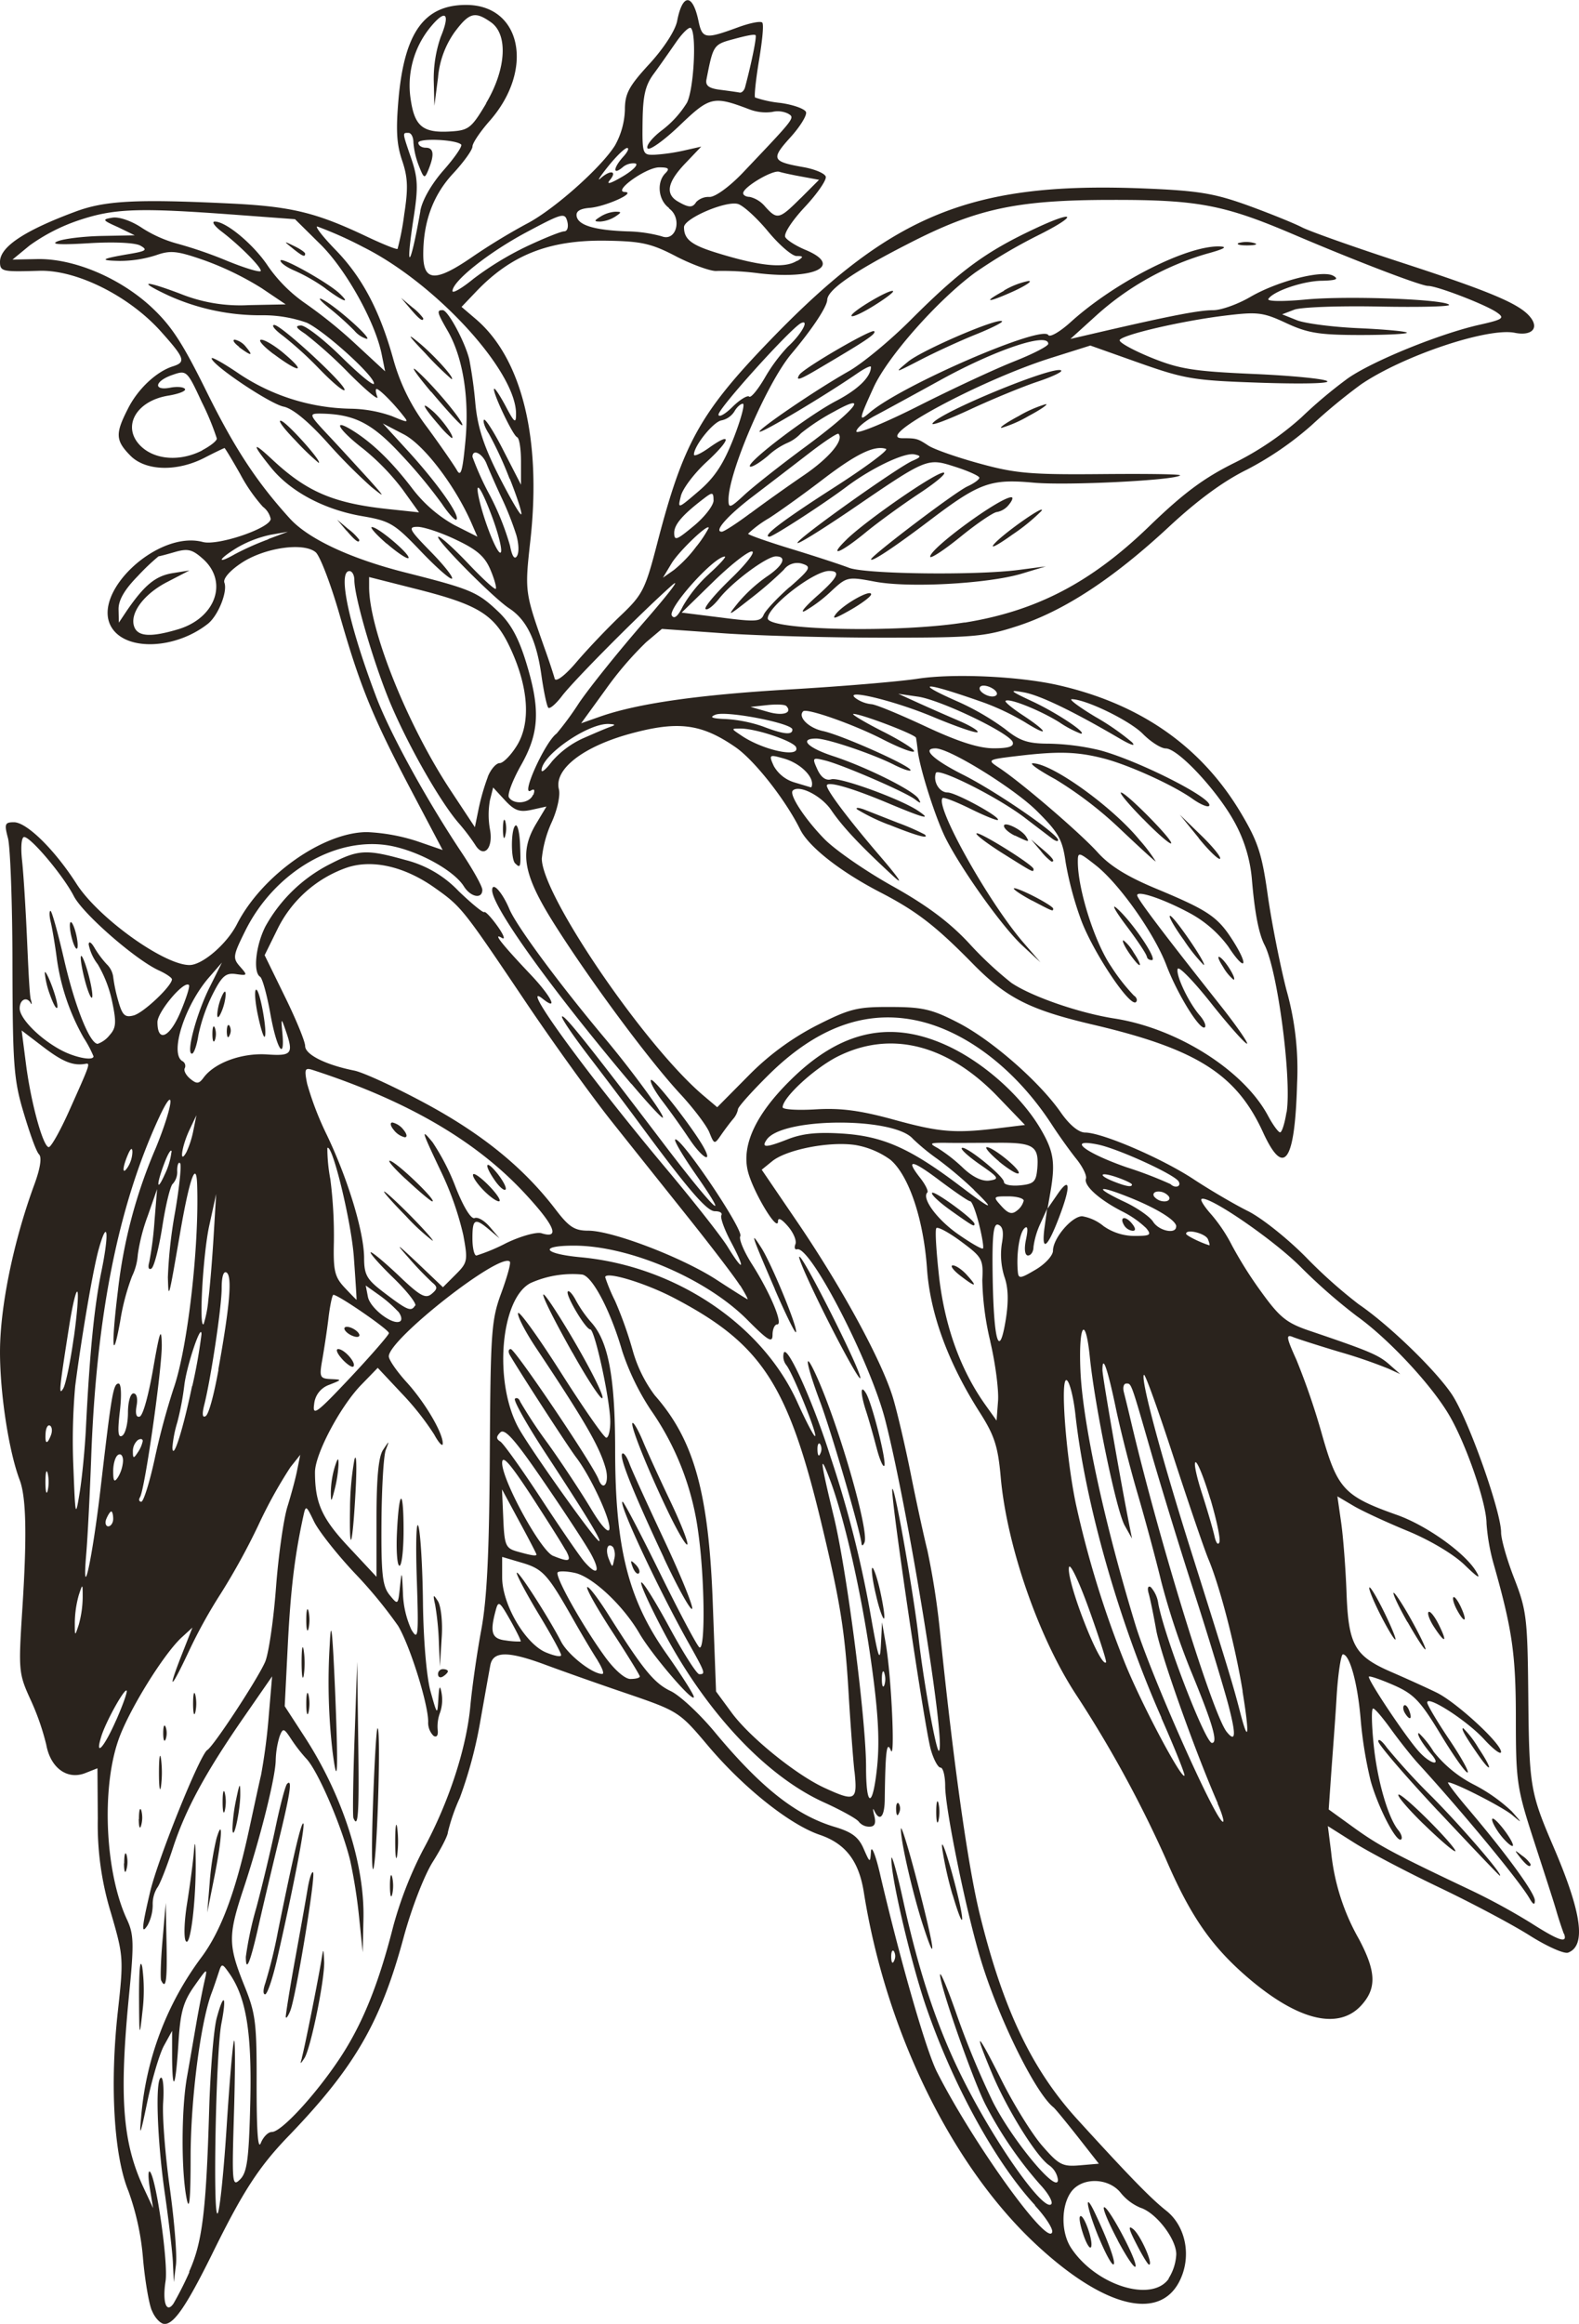 <svg xmlns="http://www.w3.org/2000/svg" viewBox="0 0 320.83 471.98"><defs><style>.cls-1{fill:#2a231d;}</style></defs><title>chilli_2</title><g id="Layer_2" data-name="Layer 2"><g id="Layer_1-2" data-name="Layer 1"><path class="cls-1" d="M30.83,469.23c-.61-1.51-1.42-6.35-1.79-10.75A52.87,52.87,0,0,0,26.09,445c-2.94-7.14-3.8-21.55-2.15-36.43,1.19-10.79,1.15-11.3-1.38-20a61.06,61.06,0,0,1-2.69-19.19l-.07-10.24-2.54,1c-3.63,1.38-7-1.08-7.86-5.79a50.44,50.44,0,0,0-3.2-9.16c-2.4-5.26-2.46-5.88-1.69-18,1-15.25.82-23.09-.51-26.6-2.2-5.8-4-17.48-4-26,0-9.17,2.73-22.48,7-34.07,1.18-3.22,1.53-5.47.93-6.07S6,230,4.78,225.92c-2-6.66-2.2-9.8-2.25-29.94,0-12.37-.44-24-.91-25.75C.84,167.32,1,167,2.84,167c2.6,0,8.28,5.59,12.71,12.51S33.32,196,38.5,196c2.62,0,7.58-4.26,9.64-8.29C53.22,177.76,65.7,169,74.6,169a38.39,38.39,0,0,1,10.12,1.84l5.22,1.8-6.37-12.08C75.7,145.63,73.14,139.36,69,124.86c-1.8-6.26-4-12-4.87-12.71-2.49-2.06-10.39-.91-15.06,2.18-2.35,1.55-3.78,3.19-3.48,4,.7,1.82-1.27,6.72-3.36,8.37-6.5,5.11-16.33,5.58-19.44.91-4.63-6.93,9.14-20,18.42-17.53,3.05.82,13.76-2.82,13.79-4.7a4.2,4.2,0,0,0-1.59-2.46,33.62,33.62,0,0,1-4.6-6.63C47.15,93.36,45.72,91,45.62,91s-2,.9-4.12,2c-5.59,2.85-11.93,2.66-15-.45S23.41,88.06,26,83c2-4,5.78-7.53,9.11-8.59,2.75-.87,2.46-1.65-2.63-7.32C26,60,15.49,54.78,8,55s-8,.18-8-1.83C0,50.15,4.92,46.85,15.28,43c6-2.25,12.29-2.59,31.28-1.68,12.58.6,17.58,1.8,27.92,6.71,3.29,1.56,6.13,2.7,6.3,2.52a53.23,53.23,0,0,0,1.35-7c.83-5.31.74-7.52-.42-10.94S80.43,26.33,81,19.8C82.24,6.51,86.26,1,94.71,1c11.22,0,13.92,13.11,4.83,23.5C97.61,26.68,96,29.05,96,29.75s-1.8,3.2-4,5.56c-4,4.33-6,9.73-6,16.37,0,5.51,2.43,5.66,9.79.62a127.52,127.52,0,0,1,11.09-6.78c5.47-2.77,15.27-11.46,18.09-16a15.91,15.91,0,0,0,2-7.18c0-3.32.77-4.78,5-9.38,2.94-3.21,5.25-6.79,5.62-8.71,1.08-5.61,3.15-5.63,4.33,0,.77,3.65,1.34,3.75,7.95,1.33,2.41-.89,4.63-1.35,5-1s0,3.77-.65,7.69-1,7.3-.8,7.53a23.06,23.06,0,0,0,5.19,1.11c2.62.37,4.94,1.21,5.16,1.86s-1.23,3-3.21,5.17c-3.94,4.36-3.71,4.88,2.64,6,2.3.4,4.36,1.26,4.58,1.92s-1.69,3.44-4.26,6.19-4.36,5.46-3.95,6.13,2.23,1.79,4.09,2.57c7.67,3.2,2,6.07-9.37,4.77a56.49,56.49,0,0,0-8.63-.49c-1,.15-4.63-1.12-8-2.81C132.31,49.4,130.37,49,123,48.88c-11.49-.15-19.22,2.92-26.36,10.45l-2.86,3,3,2.56c9.27,8,13.25,24.22,11,44.74-1.17,10.52-1.16,10.57,2.8,21.83,1,2.75,1.92,5.62,2.12,6.37s2-.47,4.55-3.5c2.3-2.68,6.32-6.9,8.93-9.37,4.39-4.18,4.93-5.25,7.33-14.5,5.31-20.52,8.76-26.69,23.34-41.74,24.53-25.32,40.8-31.86,75.69-30.44,11,.45,14.22,1,21,3.44,4.4,1.6,9.35,3.6,11,4.45s10.81,4.09,20.36,7.2c17.94,5.85,23.86,8.35,26,11,1.9,2.3.32,3.92-3.14,3.22-5.52-1.1-22.74,4.69-31.26,10.51a114.55,114.55,0,0,0-10,8.26,65.45,65.45,0,0,1-13.1,9c-4.78,2.34-10.07,6.21-16,11.74-11.26,10.44-21.12,16.9-30.52,20-6.8,2.22-8.93,2.41-27.37,2.41-11,0-25.63-.4-32.51-.89l-12.51-.89-3.2,2.7a69.32,69.32,0,0,0-8.21,9.58l-5,6.89,3.83-1.35c7.59-2.67,20-4.45,38.62-5.53,10.45-.61,22.15-1.59,26-2.18,7.26-1.1,20.57-.49,28.5,1.32q25.08,5.72,37.13,26c3.44,5.78,4.26,8.3,5.42,16.6.76,5.39,2.47,14.07,3.8,19.29a59.09,59.09,0,0,1,2.17,19c-.44,16.13-2.69,19.24-7,9.75C251.14,218.1,243,213,222,208.09c-12.77-3-17.5-5.38-24.39-12.41-7.52-7.66-11.41-10.66-18.85-14.5-8-4.15-14.41-9.16-16.17-12.7-3-6.07-9.31-14.07-13.14-16.72-6.9-4.77-11.63-5.39-21.29-2.77s-15.62,7.24-14.6,11.31c.32,1.25-.33,4.2-1.47,6.71a23.44,23.44,0,0,0-2,7.35c-.06,7.34,21,38.2,32.91,48.21l2.73,2.31,6.34-6.4a54,54,0,0,1,13.83-10.2c6.76-3.42,8.24-3.8,15.08-3.76,6.53,0,8.45.48,13.75,3.22,6.84,3.53,16.5,12,20.8,18.19,1.76,2.53,3.61,4.06,4.92,4.09,3.53,0,15.78,5.32,22.13,9.52,3.3,2.17,8.24,5.07,11,6.44s8.07,5.6,11.81,9.4a100.48,100.48,0,0,0,10.65,9.5c6.1,4.15,15.53,13.25,18.91,18.25S305,307,305,311.24c0,1.38,1.2,5.59,2.68,9.37,2.48,6.38,2.69,8.06,2.84,23.37.18,18.9.36,20,5.17,31.21,5.72,13.34,6.63,20,2.92,21.39-.79.3-4.31-1.27-7.82-3.49s-11.76-6.6-18.34-9.74-14.36-7.23-17.3-9.09l-5.35-3.38.67,5.3a44.72,44.72,0,0,0,5.67,17.69c3.5,6.61,3.6,10,.41,13.47-4.83,5.2-13.43,2.85-24-6.55-6.81-6.08-10.9-12.15-15.7-23.31a239.51,239.51,0,0,0-18.17-33.24C211,332.55,204.56,313.92,203.33,300c-.55-6.21-1.27-8.43-4.17-13-6.47-10.11-10.16-20.12-10.8-29.26-.7-10.13-3.69-19-7.44-22.19a17,17,0,0,0-7.15-3c-5.25-.78-13.93.91-16.87,3.29l-2.13,1.73,7.45,10.94c9,13.27,17,28,19.24,35.45.89,3,2.52,10,3.61,15.46s2.61,12.45,3.37,15.5A155.44,155.44,0,0,1,191,331.48c2.75,26.79,5.7,47.75,8.12,57.5,4.73,19.16,10.56,31.37,19.83,41.52,10.43,11.44,14.86,16,18,18.48,4.12,3.25,5.24,9.63,2.57,14.59-4.26,7.9-15.57,4.85-29.16-7.87-17.05-15.95-30.37-43.21-34.83-71.3-1-6.42-3.71-9.95-8.95-11.74-6.13-2.08-15.54-9.59-22.74-18.12-5.8-6.88-6-7-16.6-10.63-5.91-2-13.32-4.64-16.47-5.81-7.59-2.81-10.61-2.78-11.15.13-.23,1.24-1.17,6.5-2.09,11.69a88.46,88.46,0,0,1-4.1,15.22,38.62,38.62,0,0,0-2.43,7c0,.66-1.38,3.34-3.06,6s-4.28,9.25-5.93,15.35c-4.64,17.18-9.89,26.27-23.1,40.05C52.63,440,49.38,445,43,458c-5.1,10.29-7.63,14-9.56,14-.8,0-2-1.24-2.58-2.75Zm7.58-7.81c2.68-5.88,3.48-12.28,4.08-32.69.24-8.12.93-16.6,1.54-18.85,1.44-5.36,2.07-4.62.95,1.12s-1.78,40.38-.73,38.5c.43-.77,1.24-8.74,1.81-17.71S47.3,415,47.55,414.48s.25,5.95,0,14.43c-.45,14.59-.38,15.34,1.24,13.72,1.42-1.42,1.78-4.11,2.06-15.5.35-14.24-.8-21.4-4.25-26.33-1.46-2.08-1.55-2.09-2.15-.24-.35,1.06-1,3.05-1.53,4.42-2.22,6.15-4.17,21.44-4.19,33,0,8.88-.26,11.34-.82,8.5-1.1-5.59-1.07-18,.06-24.5.53-3,1.39-8,1.91-11s1.27-6.85,1.65-8.5c.67-2.93.63-2.91-2.06.91-2.24,3.19-2.83,5.28-3.21,11.5-.55,9-1.23,10.62-1.29,3l0-5.42-1.65,3c-.91,1.65-2.44,6.83-3.41,11.5-1.38,6.67-1.65,7.32-1.23,3a62.67,62.67,0,0,1,12.29-32.5c3.92-5.29,6.88-13.19,9.56-25.5.9-4.12,2-9.3,2.52-11.5a119.13,119.13,0,0,0,1.56-12l.68-8-5.54,8c-8,11.53-12.06,19-14.66,27-1.26,3.85-2.68,7.43-3.16,7.95a6.38,6.38,0,0,0-.9,3.5A8.92,8.92,0,0,1,30,391c-1.33,2.06-1.22.56.5-6.75,1.59-6.74,10.12-27.89,11.62-28.82,1.31-.81,10.22-14.38,11.75-17.9.71-1.64,1.7-8.38,2.2-15s1.55-14,2.33-16.52,1.7-5.89,2-7.54l.61-3L59,298a95.11,95.11,0,0,0-6.53,11.82,136.41,136.41,0,0,1-7.6,13.82,102.46,102.46,0,0,0-6.47,11.68c-3.81,8.12-4.47,8.36-1.37.5l2.07-5.26L37,332.48c-3.71,3.35-11,15.13-13,21.09-3.43,10-2.59,26.91,1.81,36.31,1.39,3,1.44,4.88.39,15.5-2,20.53-1.31,29.81,3,39l1.91,4.1-.66-4c-.36-2.2-.37-3.74,0-3.42,1.27,1.17,3.76,18.55,3.19,22.23-.67,4.31.17,6.68,1.62,4.55a69.37,69.37,0,0,0,3.24-6.42Zm-3.28-1.94c-.11-2.2-.85-8.5-1.64-14-1.56-10.75-2-23.5-.74-23.5.41,0,.59,2.29.4,5.08s.41,10.56,1.34,17.25S36,458.06,35.75,460l-.43,3.5-.19-4Zm-6.88-54c0-5.52.22-7.84.65-6a35,35,0,0,1,.05,9C28.34,414.08,28.29,413.88,28.25,405.48Zm4.5-3.25c-.2-.41-.08-4.12.28-8.25l.65-7.5.16,8.25c.15,7.59-.13,9.47-1.09,7.5Zm5-8c-.43-.67-.32-4,.24-7.5s1.18-8.09,1.37-10.29c.25-2.93.36-2.53.4,1.5.09,8.12-1.09,17.7-2,16.29Zm4.85-11.8a57,57,0,0,1,1.38-9c1.4-4.71,1.12.08-.47,8l-1.4,7Zm-17.37-4c0-1.65.19-2.44.47-1.77a5.7,5.7,0,0,1,0,3C25.44,380.69,25.21,380.13,25.19,378.48Zm22-7a34.4,34.4,0,0,1,.76-6c.7-3.36.83-3.52.83-1,0,3.51-1.5,10.08-1.59,7Zm-19-2c0-1.65.19-2.44.47-1.77a5.7,5.7,0,0,1,0,3C28.44,371.69,28.21,371.13,28.19,369.48Zm17-3.5c0-1.92.21-2.71.46-1.75a8.26,8.26,0,0,1,0,3.5C45.44,368.7,45.23,367.91,45.23,366ZM32.3,360c0-3,.19-4.26.42-2.75a22,22,0,0,1,0,5.5C32.49,364.25,32.3,363,32.3,360Zm.86-8c0-1.37.22-1.93.5-1.25a3.83,3.83,0,0,1,0,2.5C33.38,353.92,33.16,353.36,33.16,352Zm6.07-6c0-1.92.21-2.71.46-1.75a8.26,8.26,0,0,1,0,3.5C39.44,348.7,39.23,347.91,39.23,346ZM237.44,462.76a10.05,10.05,0,0,0,1.56-4.92c0-3.12-4.09-8.43-7.26-9.44a10.28,10.28,0,0,1-4-3c-2.5-3.18-8-3.26-10.16-.14-2,2.88-2,8.19.06,11.31,5,7.58,16.38,11.17,19.83,6.24ZM227.11,455c-1.82-3.41-3.08-6.42-2.81-6.68.66-.67,6.81,10.79,6.42,12-.17.51-1.79-1.87-3.61-5.28Zm-3.86-.58c-2.47-6-3.06-9.77-.79-5,2.78,5.87,4.43,10.5,3.74,10.49-.39,0-1.71-2.48-2.95-5.52Zm7.63,1.28c-1.56-3-1.73-3.87-.6-2.94,1.47,1.22,4.12,7.19,3.19,7.19-.24,0-1.4-1.91-2.59-4.25Zm-10.71-1.69c-.65-1.87-1-3.6-.7-3.87.66-.66,2.67,4.87,2.24,6.18-.2.59-.89-.45-1.54-2.31Zm-9.85-6.12c-8.15-8.77-17-25-22.44-41.17-3-9.07-6.91-25.79-6.76-29.27,0-1.1,1.12,2.72,2.38,8.5,3.26,14.88,7,26.09,12.25,36.49,6.5,12.95,16.28,26.79,17.84,25.24.42-.42-.59-2.22-2.26-4a80,80,0,0,1-11.11-16.27c-2.56-5-9.23-24.09-9.21-26.31,0-.91,1.57,2.85,3.48,8.35a173.25,173.25,0,0,0,7.24,17.42c4,7.89,13.16,18.89,13.23,15.88a4.28,4.28,0,0,0-1.82-3c-2.61-1.83-8.47-11.26-11.55-18.57-3.9-9.28-3.13-8.75,1.9,1.29,2.47,4.94,6.18,10.93,8.25,13.31,3.4,3.91,4.13,4.3,7.64,4l3.89-.33L219,434c-2.37-3-4.6-5.73-4.95-6-3.77-3-11.41-18.61-14.92-30.5-3-10.07-7.08-30.26-7.08-34.71,0-2.08-.43-3.79-.95-3.79s-1.43-1.69-2-3.75c-1.3-4.73-8.32-52.31-7.79-52.85s4.49,22.42,5.32,30.1c.92,8.48,3.64,23.61,4.16,23.09,1.45-1.46-6.25-48.89-10.9-67.09-3-11.8-15.24-35.52-17.93-34.77-.46.14-.62-.34-.34-1.05s-.42-2.36-1.54-3.64c-1.27-1.47-2-1.83-2-1,0,2.51-5.27-6.31-6.17-10.36-1.18-5.24,1.73-11.41,8.62-18.22C170.9,209.14,181.26,207,193,212.63c7.28,3.51,14.62,10.15,18.45,16.68,2.66,4.54,3,6.84,2,12.68l-.61,3.5,2.07-3c2.56-3.71,2.7-1.61.3,4.7s-3.62,7.22-3,2.3l.55-4-1.36,3a16.29,16.29,0,0,0-1.41,4.75c0,1-.53,1.75-1.12,1.75s-.84-1.17-.4-3.25.36-2.93-.34-2.25c-1,1-1.64,5.21-1.33,8.71.13,1.57.46,1.54,3.65-.35,1.92-1.13,3.5-2.86,3.5-3.83,0-2.51,3.81-7,5.94-7a9.22,9.22,0,0,1,4.33,2,11,11,0,0,0,6.26,2c3.26,0,3.55-.19,2.41-1.58a19.66,19.66,0,0,0-4.88-3.4c-4.69-2.41-7.84-5.25-7.36-6.65.21-.62-.67-2.42-1.94-4s-3.49-4.67-4.92-6.87c-7.46-11.53-18-19.51-28.32-21.41-10.13-1.88-19.81,1.82-29.27,11.17-3.44,3.4-6.25,6.55-6.25,7a4.25,4.25,0,0,1-1,2c-.56.66-1.66,2.11-2.42,3.21-1.37,2-1.41,1.95-2.4-.5-.55-1.38-3.29-5-6.09-8-6.43-7-18.27-23-25.5-34.46-6.29-10-7.07-14.54-3.51-20.38l2-3.34-3,.66c-2.46.54-3.47.18-5.43-1.93l-2.4-2.6-.65,2.58a16.67,16.67,0,0,0,0,5.91c.73,3.89-1.27,6-3,3.15a41.45,41.45,0,0,0-3.37-4.43c-3.65-4.22-9.84-15-13.59-23.68C76.22,135.66,72,121.4,72,117.8c0-1-.45-1.81-1-1.81-2.43,0-.13,10.84,5.42,25.5,2.81,7.42,10.12,20.75,17.26,31.49C96.06,176.54,98,180,98,180.73c0,1.94-2.38,1.49-3.76-.73-2-3.16-8.88-7-14.65-8.17-11.07-2.22-23.83,5.19-29.8,17.31-2.48,5-2.53,5.46-1,7.2s1.54,1.84-.83,1.5c-2.1-.3-2.86.37-4.78,4.15a34.51,34.51,0,0,0-2.87,8.25C40,212.3,39.4,214,39,214c-1.25,0,.91-8.11,3.6-13.5l2.49-5-2.61,3c-4.93,5.66-8.05,15.4-5.45,17a1.1,1.1,0,0,1,.52,1.44c-.28.45.21,1.42,1.09,2.15,1.34,1.11,1.78,1.07,2.74-.24,2.23-3,7.68-5,12.76-4.7,5.26.36,5.58-.08,3.8-5.16-.79-2.28-.85-2.22-.57.75.56,6-1.16,3.32-2.43-3.8-.69-3.87-1.63-7.27-2.09-7.56-1.47-.91-.89-6.36,1.09-10.24a31.09,31.09,0,0,1,13.3-12.74c5.6-2.87,7.26-2.94,15.16-.73A22.49,22.49,0,0,1,93.2,181c2.65,2.55,5,4.46,5.2,4.25s1.42,1.08,2.69,2.86,1.65,2.85.86,2.37c-1.92-1.16,0,1.26,5.8,7.39,4.21,4.43,5.83,7.63,2.54,5-5.16-4.13,8.93,15.23,25.2,34.63,5.53,6.6,11.1,13.68,12.37,15.75,3.23,5.26,3.68,4.67.71-.92-1.37-2.56-2.25-5-2-5.5s-.31-.83-1.32-.83c-1.69,0-5.62-4.62-16.28-19.12-1.93-2.61-6.14-8.19-9.35-12.38s-5.67-7.82-5.43-8.05c.45-.45,5.18,5.47,20.78,26,10.09,13.27,14,17,6.35,6-2.52-3.61-4.38-6.75-4.14-7,.93-.94,14,18.4,13.24,19.62-.34.54.73,3.11,2.38,5.7,3.72,5.86,6.38,12.22,5.12,12.22-.52,0-.95.95-.95,2.11,0,1.75-.88,1.22-5.14-3.06-8.29-8.34-24-15.05-35.2-15.05-7.23,0-6.28,1.65,1.36,2.36,19.16,1.78,36.86,13.61,44,29.4,1.81,4,3.44,7.11,3.63,6.92.46-.46-4.57-12.84-5.84-14.4a2.87,2.87,0,0,1-.53-2.5c.66-1.82,6,10,9.53,21.22a222.34,222.34,0,0,1,8.21,32.5c1.49,8.43,1.81,9.29,2,5.5l.23-4.5L180,334c1.14,6.74,1.9,23.81,1,21.5-.83-2.05-1.11.19-1.23,9.75,0,3.73-1,4.89-2.13,2.5-.31-.69-.32-.24,0,1,.39,1.58.11,2.25-1,2.25a2.72,2.72,0,0,1-2.14-1c-.35-.56-3.55-2.34-7.11-3.95-11.7-5.31-23.79-18.16-32.5-34.55-2.8-5.28-4.87-9.82-4.59-10.1s2.83,3.8,5.68,9.06,5.59,9.57,6.1,9.57c1.34,0,1.27-.21-2.35-6.66C133.64,322.48,125.48,305,126.51,305c.25,0,3.67,6.53,7.6,14.52s7.53,14.76,8,15.06c1.22.75,1.09-13.88-.22-23.24a56.22,56.22,0,0,0-9.71-25.05,50.68,50.68,0,0,1-5.75-11.87c-2.38-8.26-6.14-15.39-8.22-15.57a20.82,20.82,0,0,0-10.41,1.74c-6.09,3.15-7.53,20-2.5,29.32C107.61,294.15,121,313,121.74,313c.57,0-2.69-5.34-10.93-17.91-3.75-5.73-6.53-10.68-6.18-11s.84-.06,1.07.6a94.26,94.26,0,0,0,5.63,8.5c2.86,4,6.77,9.93,8.69,13.14,2.1,3.52,3.61,5.2,3.8,4.25.36-1.75-3.77-10.67-6.75-14.58-1.63-2.14-11.26-17-13.46-20.75-.4-.69-.32-1.25.17-1.25.88,0,16.68,23.43,17.84,26.46,1,2.67,2.27.63,1.41-2.34-1.26-4.41-4.24-9.55-14.2-24.5-2.15-3.24-3.75-6.36-3.56-6.93s4.12,4.88,8.73,12.13S122.74,292,123.19,292s.81-1.45.81-3.23c0-4.28-3.14-18.77-4.07-18.77s-5.15-7.11-4.55-7.71c.25-.26,1,.59,1.66,1.87a25.34,25.34,0,0,0,3.07,4.39c3.5,3.86,4.87,11.11,4.88,25.95,0,19.88,2.65,30.34,10.41,41.36,3.08,4.37,5.59,8.32,5.58,8.79,0,1.4-8.48-8.47-11.07-12.92-3.29-5.66-9.5-11.48-13.09-12.27-1.63-.36-3.21-.41-3.5-.12-.67.67,4.84,10.55,9.43,16.91,2,2.82,4.2,4.75,5.33,4.75s1.92-.23,1.92-.51-2.52-4.37-5.59-9.08-5.37-8.79-5.1-9.06,2.22,2.28,4.34,5.65c7,11.08,9.22,13.84,12.63,15.46,1.85.88,5.92,4.66,9,8.39,9.44,11.34,16.57,16.93,24.51,19.25,3.27,1,4.65,2,5.67,4.33,1.31,3,1.35,3,1.51.57.1-1.38,1,.87,1.93,5,4.14,17.64,9.28,35.48,11.48,39.82,7.34,14.48,22.61,35.7,23.41,32.51.17-.7-1.4-3.12-3.5-5.38ZM187.63,391.3C185.55,385,183,374,183.05,371.48c0-1.1,1.54,3.85,3.39,11,3.45,13.3,4,17.42,1.19,8.82Zm5.91-6.47a73.59,73.59,0,0,1-2.09-9.35c-.27-2.2.61,0,2,5,2.66,9.65,2.76,13.24.12,4.38ZM190.23,368c0-1.92.21-2.71.46-1.75a8.26,8.26,0,0,1,0,3.5C190.44,370.7,190.23,369.91,190.23,368Zm-8.15-.41c-.05-1.06.19-1.65.52-1.31a2,2,0,0,1,.08,1.91c-.32.8-.55.56-.6-.6ZM178,324c-.68-2.8-1-5.3-.78-5.55s1,1.88,1.62,4.71,1,5.33.79,5.55-1-1.9-1.63-4.71Zm-43.1-7.59c-6.32-13.48-9.13-20.51-8.47-21.17.28-.28.94.6,1.45,2s3.73,8.43,7.14,15.7,5.93,13.49,5.6,13.82-2.91-4.31-5.72-10.31Zm-6.34,1.89c-.54-1.43-.43-1.54.56-.56.69.68,1,1.48.69,1.79s-.87-.25-1.25-1.23Zm7.09-11.46c-4.28-8.93-7.81-17.84-7.09-17.84.3,0,1.24,1.69,2.09,3.75s3.34,7.51,5.53,12.1,3.74,8.56,3.47,8.84-2.07-2.81-4-6.85Zm39.4,6.66c-.3-2.77-6.18-22.86-8.45-28.89-3-8-3.36-11.13-.49-4.67,4.51,10.18,10.48,31,9.55,33.31-.28.69-.55.8-.61.25Zm3-19.64c-.62-2.4-1.55-5.66-2.07-7.25-1.18-3.6-1.19-5.61,0-3.61,1.27,2.17,4.26,14.14,3.68,14.72-.27.27-1-1.47-1.6-3.86ZM116.3,274.71c-5.9-10.47-7.94-15.47-3.56-8.73,4.92,7.59,10.48,18,9.59,18-.45,0-3.17-4.17-6-9.25Zm51.91-6.51c-3.46-6.86-6.07-12.68-5.81-12.95.61-.61,12.81,23.66,12.4,24.66-.17.41-3.13-4.86-6.59-11.71Zm-10.77-6.38c-4.8-11.11-5.15-12.18-2.72-8.34,2.15,3.4,7.55,16.56,7,17.1-.2.19-2.13-3.75-4.3-8.76Zm71-12.9c-1.08-1.74.15-2.11,1.52-.46.79.95.86,1.52.2,1.52a2.34,2.34,0,0,1-1.72-1.06ZM140,231.23c-1.36-2.06-3.77-5.45-5.37-7.54s-2.66-4.05-2.36-4.35c.52-.52,8.78,10.07,10.81,13.87,1.77,3.31-.61,1.78-3.08-2Zm-11.74-11.1C112,200.88,100,184.16,100,180.8c0-1.86,2.06.4,3.5,3.84S113.67,199.89,123,211c5.58,6.65,12.38,16,11.64,16-.3,0-3.15-3.09-6.33-6.86ZM43.16,210c0-1.37.22-1.93.5-1.25a3.83,3.83,0,0,1,0,2.5C43.38,211.92,43.16,211.36,43.16,210Zm2.92-.41c0-1.06.19-1.65.52-1.31a2,2,0,0,1,.08,1.91c-.32.8-.55.56-.6-.6ZM52.36,206c-.56-2.74-.69-5-.3-5,.76,0,2.35,8.93,1.71,9.57-.21.21-.85-1.85-1.41-4.59Zm-8.22,0a11.12,11.12,0,0,1,.86-3.5c.54-1.26.86-1.44.86-.5a11.05,11.05,0,0,1-.86,3.5C44.46,206.75,44.14,206.93,44.14,206Zm60.52-30.66c-.91-.92-.84-7.11.09-7.68.42-.26.83,1.51.92,3.94.18,4.57.11,4.85-1,3.74Zm-2.47-6.84c0-1.65.19-2.44.46-1.76a5.69,5.69,0,0,1,0,3C102.44,170.69,102.21,170.13,102.19,168.48ZM55.26,433c1.89,0,8.75-7.42,13.66-14.77,4.73-7.09,8-15.23,11-27.07a78.72,78.72,0,0,1,6-15.38c5.19-9.48,8.85-20.6,9.65-29.3.35-3.84,1.35-10.8,2.22-15.47,1.16-6.23,1.62-15.72,1.73-35.5.15-25.05.31-27.43,2.34-32.92,1.19-3.25,2-6.12,1.72-6.36C101.61,254.26,79,272,79,275.47c0,.71,1.59,3,3.53,5.16,3.76,4.09,7.5,10.42,7.43,12.57,0,.71-.81-.13-1.75-1.87A55.7,55.7,0,0,0,81.62,283l-4.87-5.19-3.36,3.46C69.15,285.63,64,295.33,64,299c0,6.29,1.41,9.41,6.9,15.25l5.6,6V308.32c0-8.15.41-12.46,1.32-13.83,1.33-2,1.33-2,.56,0-.43,1.1-.82,7.69-.87,14.65-.07,10.58.2,13,1.64,14.79,1.71,2.1,1.73,2.09,2.12-1.66.35-3.38.41-3.25.6,1.22a19.33,19.33,0,0,0,1.72,7.5c1.4,2.3,1.49,1.46,1.09-10.5-.24-7.15-.08-11.88.34-10.5s.84,8.35.92,15.5c.09,7.56.73,15.09,1.53,18,1.37,4.91,1.4,4.93,1.6,1.5.15-2.57.32-2.88.64-1.18a7.94,7.94,0,0,1-.29,4,8,8,0,0,0-.49,3.53c.14,1.12-.2,1.6-.85,1.2A3.75,3.75,0,0,1,87,349.67c0-3.64-3.73-15.51-6.12-19.47a92.33,92.33,0,0,0-8.82-10.71c-3.62-3.85-7.33-8.56-8.25-10.46-1.63-3.37-1.68-3.4-2.2-1-1.75,8.06-2.56,14.86-3.13,26l-.63,12.5,4.09,6.3c7.65,11.81,12.15,25.71,11.91,36.84l-.15,6.86-.72-7A107.23,107.23,0,0,0,71.18,378c-1.66-6.93-6.63-18.49-9-20.88a32.13,32.13,0,0,1-3-3.88c-1.5-2.29-1.68-2.34-2.36-.61a18.06,18.06,0,0,0-.8,4.94c-.09,3.62-3.2,16-6.63,26.3-3.07,9.26-3,11.25.17,19.2,2.4,5.9,2.62,7.59,2.58,20.44,0,9.19.26,13.22.85,11.75.49-1.24,1.49-2.25,2.22-2.25Zm6.06-15.05c.49-1.62,3.28-15.55,4-19.95.39-2.39.41-2.37.54.3.18,3.54-2.72,17.72-4,19.7-.86,1.31-.92,1.31-.51-.05Zm-3.26-8.35c0-.5.81-5.68,1.87-11.5s2.22-12.33,2.57-14.45.84-3.63,1.11-3.37c.59.59-3.47,25.23-4.63,28.12-.47,1.16-.88,1.7-.92,1.2Zm-4.1-7a99.51,99.51,0,0,0,2.5-10.25c3.1-15.32,4.77-22.45,5.18-22s-2.15,13.62-5.32,27.45c-.91,4-2,7.25-2.46,7.25s-.4-1.09.1-2.41Zm-4-5.24a70.55,70.55,0,0,1,2.13-9.92c1.17-4.36,2.92-11.67,3.88-16.23s2-8.57,2.37-8.92c1.12-1.12.63,2.06-2,12.72-1.39,5.77-3.21,13.41-4,17-1.58,6.84-2.39,8.66-2.39,5.39ZM79.23,383c0-1.92.21-2.71.46-1.75a8.26,8.26,0,0,1,0,3.5C79.44,385.7,79.23,384.91,79.23,383Zm-3.48-15.5c.29-8.8.71-16.2.94-16.46.7-.8.09,23.22-.71,28C75.57,381.46,75.46,376.28,75.75,367.48ZM80.3,374c0-3,.19-4.26.41-2.75a22,22,0,0,1,0,5.5C80.49,378.25,80.3,377,80.3,374Zm-8.49-4.75c-.17-.41-.07-7.72.23-16.25l.54-15.5.21,16.25C73,368.36,72.77,371.58,71.81,369.23Zm-4.23-13.4A122.9,122.9,0,0,1,67,334c.26-5.5.54-3.1,1.07,9C68.76,359.67,68.61,363.75,67.58,355.83ZM62.23,346c0-1.93.21-2.72.46-1.75a8.26,8.26,0,0,1,0,3.5C62.44,348.7,62.23,347.91,62.23,346Zm-.95-8.5c0-2.75.21-3.76.44-2.24a17.74,17.74,0,0,1,0,5C61.47,341.48,61.28,340.24,61.28,337.49ZM89,340A1,1,0,0,1,90,339c.55,0,1,.19,1,.44s-.45.72-1,1.06S89,340.63,89,340Zm.17-6.55a57,57,0,0,0-.75-7.5c-.48-2.14-.4-2.25.56-.75.62,1,1,4.31.76,7.5l-.36,5.75-.21-5ZM62.23,329c0-1.93.21-2.72.46-1.75a8.26,8.26,0,0,1,0,3.5C62.44,331.7,62.23,330.91,62.23,329Zm18.42-17.65c.42-9,1.35-9.39,1.35-.52,0,3.94-.37,7.17-.83,7.17s-.69-3-.52-6.65Zm-9.53-4.94a58.71,58.71,0,0,1,.88-9.91c.42-1.65.53,1.27.24,6.5-.61,11.21-1.29,13.26-1.12,3.41ZM67.22,303a19.21,19.21,0,0,1,.78-5c.63-2,.8-2.07.78-.5a26.49,26.49,0,0,1-.78,5C67.31,305.18,67.23,305.23,67.22,303Zm114.39,93.27c-.33-.34-.57.25-.53,1.31s.29,1.4.61.6a2,2,0,0,0-.08-1.91Zm136.14-3.52c-.26-.69-1-2.83-1.55-4.75s-2.69-8.45-4.65-14.5C308.2,363.14,308,361.69,308,349c0-13-.74-18-4.41-31a41.34,41.34,0,0,1-1.55-8.58c0-4.11-4.14-16.14-7.59-22-3.61-6.17-12.31-15.49-18.75-20.1a113.07,113.07,0,0,1-11.42-10c-5.61-5.64-19.09-14.84-20.17-13.77-.23.23.69,1.65,2.05,3.16a32,32,0,0,1,4.16,6.24,82.82,82.82,0,0,0,6,9.5c3.71,5.13,5.12,6.26,9.76,7.83,12.07,4.09,14,4.9,16.16,6.8l2.27,2L282.16,278a101.38,101.38,0,0,0-10-3.43c-4.21-1.26-8.44-2.62-9.4-3-1.52-.64-1.43,0,.66,4.62a143.53,143.53,0,0,1,5.21,15.23c3.14,11,4.47,12.46,15.23,16.27,5.91,2.09,13.66,7.59,16,11.36,1.13,1.81.5,1.47-2.27-1.21-2.24-2.17-7-5-11.46-6.85-4.19-1.72-9.14-4-11-5.08l-3.39-2,.76,5.3c.42,2.91.91,9.28,1.09,14.14.39,10.84,1.61,13,9.26,16.3,3.11,1.35,7.23,3.22,9.14,4.16,4,2,13,10.26,13,12,0,.66-1.55-.5-3.44-2.56-3.48-3.8-11.56-9-11.56-7.47,0,.46,2,3.85,4.48,7.53s4.14,6.69,3.7,6.69-2.91-3.53-5.51-7.83c-4.06-6.72-5.41-8.12-9.45-9.9-2.6-1.14-4.87-1.92-5.06-1.75-.43.41,7.46,12.24,10.16,15.23,2.37,2.62,4.72,3.09,2.49.5-1.83-2.13-3.08-4.25-2.5-4.25a18.89,18.89,0,0,1,3,3.78,24.85,24.85,0,0,0,8.1,6.64,33.7,33.7,0,0,1,7.77,5.47c2.21,2.51,2.21,2.53.07.73-2-1.65-11.7-6.62-13-6.62-.27,0,1.46,2.3,3.85,5.12,8,9.41,13.77,17.36,13.77,18.87,0,1-.34.89-1.13-.5-2-3.44-13.32-17.19-22.66-27.41-1.29-1.42-3.73-4.5-5.42-6.84S279.38,347,279,347s-.3,3.27.1,7.25c.72,7.28,2.92,14.9,5,17.44.62.75.89,1.6.61,1.88-.88.88-4.64-6.31-6.2-11.83A82.89,82.89,0,0,1,276.45,349c-.62-7.22-2.22-13-3.6-13-.37,0-1,3.94-1.28,8.75s-.84,11.9-1.11,15.75l-.49,7,5.26,3.8c5,3.59,8.1,5.25,23.77,12.67a131.46,131.46,0,0,1,12,6.55c5.78,3.69,7.55,4.27,6.79,2.23Zm-25.5-24.88c-6.74-7.2-12.23-13.6-12.21-14.23s.82,0,1.75,1.31a131.64,131.64,0,0,0,9.18,10c6.22,6.28,14.67,16.11,13.77,16-.13,0-5.75-5.91-12.49-13.1Zm16.62,9.38c-1.24-1.59-1.21-1.63.38-.38a6.23,6.23,0,0,1,1.75,1.75c0,.82-.82.29-2.13-1.37Zm-19.59-6.75c-3.09-3-5.41-5.71-5.14-6s3.13,2.21,6.39,5.49,5.56,6,5.14,6S292.38,373.51,289.28,370.49Zm15.37,1.9c-1-1.4-1.66-2.73-1.43-3s1.42.92,2.63,2.57,1.86,3,1.43,2.95S305.67,373.78,304.65,372.39Zm-4.42-16.15c-2.59-3.74-3.43-5.25-2.92-5.25a19.77,19.77,0,0,1,3.07,4c3,4.47,2.83,5.55-.15,1.25Zm-14.77-8.32c-.36-.59-.45-1.28-.18-1.54s.74.21,1.06,1.06c.68,1.76.1,2.07-.88.48Zm.51-18.49c-1.75-3.06-3-5.73-2.82-5.93s1.84,2.3,3.65,5.56,3.07,5.93,2.81,5.93S287.72,332.48,286,329.43Zm-5.52-1.54c-1.42-2.81-2.42-5.27-2.21-5.48s1.58,2.09,3.05,5.1,2.48,5.48,2.22,5.48-1.64-2.3-3.06-5.1Zm10.94,2.56c-.91-1.39-1.42-2.77-1.13-3.06s1.22.85,2.06,2.53c1.85,3.72,1.34,4-.93.53ZM296,326.9c-.61-1.15-.92-2.27-.69-2.5s.93.7,1.56,2.08c1.37,3,.7,3.35-.87.42Zm-48.57,39.34c-4.59-10.47-11.63-30.29-12.51-35.2-.54-3.05-1.23-6.4-1.53-7.43s-.15-1.62.44-1.26a6.28,6.28,0,0,1,1.52,3.37c1.34,7,9.56,28.27,10.9,28.27s0-4.28-4.43-15a149.56,149.56,0,0,1-5.86-17.74c-1.09-4.52-3.27-12.62-4.85-18s-3.59-13.33-4.48-17.7C225,277.85,224,275,224,278.25c0,1.33,3.75,22.93,5.51,31.74l.5,2.5-1.48-2.64c-1.7-3-6.07-24.13-7.09-34.22-.89-8.76-2.32-6.69-1.91,2.78C220,289,224.37,309.29,230.7,330c3.11,10.17,16.37,40,17.79,40,.29,0-.2-1.69-1.11-3.75ZM177,337.49c-1.93-13.77-5.41-29.13-8.38-37-2.17-5.75-2-4,.83,7.67,2.65,11,6.52,41.13,6.52,50.72,0,8.46,1.38,8.43,2.25-.06.54-5.35.22-11.12-1.22-21.33Zm-3.4,22.25c-.3-2.89-.83-10-1.17-15.75-.74-12.69-1.71-18.72-5.6-34.88-6.75-28-12.12-36.19-29.86-45.48-5.88-3.08-14-5.52-14-4.22a36,36,0,0,0,2,4.8,79.08,79.08,0,0,1,3.59,10.09,27.65,27.65,0,0,0,4.48,9.09c8,9.09,11,19.85,11.8,42.62l.65,17.53,3.15,4.28c3.66,5,13.1,12.63,18.85,15.28,6.3,2.9,6.77,2.65,6.13-3.36ZM236,348.88c-8.7-19.63-15.55-43.75-17.5-61.65-.38-3.43-1.16-6.54-1.74-6.9-1.39-.85-.2,15.36,1.83,25.07A203.89,203.89,0,0,0,228.66,338c3.42,8.37,11.36,23.31,12,22.64.19-.19-1.93-5.48-4.7-11.75Zm-212.39.48c1.36-3.09,2.32-5.79,2.12-6-.47-.47-4.29,6.43-5.17,9.37C19.24,357,21.12,355,23.6,349.36Zm226-3c-.85-3.23-4-13.74-7.11-23.36s-6.94-22.23-8.6-28c-4.16-14.44-4-14-5.06-14-.52,0-.74.78-.49,1.75s.94,3.77,1.52,6.25c5.73,24.23,16.57,59.3,19.4,62.77,1.81,2.22,1.91.62.34-5.41Zm2.88-2.86c-1.49-9.16-4.62-21.26-6.93-26.77-.87-2.07-4.07-11.45-7.13-20.84s-5.74-16.89-6-16.66c-.74.74,3.52,16.63,9.73,36.27,7.21,22.84,8.39,26.7,9.84,32.35,1.7,6.6,1.92,4.59.46-4.35Zm-72.8-3.75c-.28-.69-.51-.13-.51,1.25s.23,1.93.51,1.25A4,4,0,0,0,179.66,339.74Zm-58.24-2.5c-1-1.52-3.28-5.35-5.07-8.52-5.11-9-6.07-10.08-10.35-11.34l-4-1.18,0,4.14c0,5.49,4.68,13.48,8.88,15.25,1.71.71,3.1,1,3.1.55s-2-4.1-4.48-8.2S105,320,105,319.49c0-1.05,6.38,8.86,9,13.91,1.38,2.68,6.32,6.57,8.36,6.58.47,0,0-1.23-.94-2.74Zm99.85-10.34c-2.06-5.73-3.9-9.59-4.1-8.58-.54,2.81,6.34,20.48,7.53,19.3.17-.17-1.38-5-3.43-10.72Zm-117.61,2.16c-2.23-3.92-2.44-4.05-3-1.89-1.19,4.43-.76,5.67,2.1,6a16.4,16.4,0,0,0,3,.21c.15-.07-.8-2-2.11-4.34ZM16.8,324.49c0-2.92,0-2.94-.8-.5a21.72,21.72,0,0,0-.8,5.5c0,2.91,0,2.93.8.5A21.78,21.78,0,0,0,16.8,324.49Zm3.65-22.33C22.65,283.28,23,281,24.1,281c.53,0,.63,2.39.25,5.65-.49,4.16-.36,5.47.49,4.94.64-.39,1.16-2.49,1.16-4.65s.48-3.94,1.12-3.94.91,1,.63,2.53-.08,2.41.63,2.18,1.85-4.61,2.75-9.79c1.31-7.55,1.66-8.53,1.74-4.92.11,4.65-3.42,29.45-4.42,31.08-.31.5-.19.92.26.92s1.69-3.94,2.73-8.75A145.23,145.23,0,0,1,35.27,282c2.84-8.06,5.24-28.89,4.78-41.5-.18-5-1.58-1-3.47,10-2.36,13.62-2.33,13.52-2.47,8.92a94.26,94.26,0,0,1,1.48-13.33c.87-5.08,1.32-9.51,1-9.84s-.59.36-.59,1.52a3.57,3.57,0,0,1-.88,2.65c-.48.3-1.43,4.16-2.12,8.58s-1.69,8.31-2.23,8.64-.76-.18-.45-1.27A70.06,70.06,0,0,0,31.39,248l.53-6.5L30,247a37.87,37.87,0,0,0-2,7.81,12,12,0,0,1-1.18,4.42,46.32,46.32,0,0,0-2.41,9.18c-1.59,8.73-1.84,5-.43-6.44a101.69,101.69,0,0,1,7.67-28.8c3.61-8.84,4.09-13.58.62-6.1C24,245,19.57,267.26,18.53,296c-.27,7.42-.72,16.2-1,19.5-.94,11.1,1.24,1.16,2.92-13.33Zm99.13,12.58c-1.39-2.34-5.73-8.92-9.65-14.61-5.36-7.8-7.4-10.07-8.27-9.21s-.86,1.33,0,1.86c.63.39,4.39,5.65,8.35,11.7s7.91,11.79,8.76,12.75c2.87,3.27,3.36,1.78.81-2.5Zm5-.5c-1.08-1.08-1.65.43-.89,2.35s.76,1.81,1.11.07a3.38,3.38,0,0,0-.22-2.42Zm-9.66.61c-.63-1.18-3.8-6.18-7-11.11-4.32-6.59-5.89-8.35-5.89-6.61,0,3.55,7.84,17.85,10.34,18.86,3.37,1.36,3.82,1.16,2.59-1.14Zm-5.93.84c0-.16-1.58-3.2-3.51-6.75L102,302.49l.26,5.95c.23,5.41.49,6,2.76,6.65,3,.85,4,1,4,.6Zm136.94-11.2c-1.23-4.13-2.57-7.51-3-7.51s.16,2.82,1.27,6.25,2.26,7.38,2.56,8.75.73,1.94,1,1.26-.59-4.62-1.81-8.75ZM23,308.48c0-.82-.18-1.5-.39-1.5s-.66.68-1,1.5S21.5,310,22,310,23,309.31,23,308.48ZM17.46,290c.75-15.16,1.69-24.67,3.16-31.85,1.61-7.86,1.24-10.87-.55-4.49-1.13,4-3.47,17.63-4.79,27.84a125.51,125.51,0,0,0-.37,16.5c.4,10.2.43,10.34,1.3,5,.48-3,1.05-8.87,1.25-13Zm-7.77,9.25c-.25-1-.46-.17-.46,1.75s.21,2.72.46,1.75A8.26,8.26,0,0,0,9.69,299.23ZM25,296.68c0-1-.43-1.54-1-1.2s-1,1.83-1,3.31c0,2.11.23,2.37,1,1.19A7.33,7.33,0,0,0,25,296.68Zm4-4c0-.45-.43-.54-1-.2a3,3,0,0,0-1,2.31c0,1.46.15,1.49,1,.19A6.22,6.22,0,0,0,29,292.68Zm137.62.58c-.33-.34-.57.25-.52,1.31s.28,1.4.6.6a2,2,0,0,0-.08-1.91ZM39.08,281.48A106.28,106.28,0,0,0,40.94,271c0-2.59-3,6.31-3.49,10.35a56.41,56.41,0,0,1-1.42,7.5,24.5,24.5,0,0,0-1,5.15c.11,2.8,2.11-3.45,4-12.5Zm-28.73,10c.31-.81.23-1.68-.19-1.93s-.81.4-.89,1.46c-.17,2.3.3,2.5,1.08.47Zm34-13.27c2.35-13,2.86-19,1.69-19.75-.63-.39-1,.83-1,3.18,0,3.83-2.18,18.3-3.54,23.7-.48,1.89-.37,2.68.29,2.27s1.73-4.57,2.6-9.4ZM79,270.72c0-.67-10.23-7.74-11.26-7.74-.23,0-.69,2.14-1,4.75s-.91,6.44-1.27,8.5c-.61,3.45-.47,3.76,1.72,3.86,2.35.11,2.35.12-.28,1.16a4.59,4.59,0,0,0-3.08,3.93c-.37,2.53.5,1.88,7.36-5.41,4.28-4.56,7.8-8.63,7.83-9ZM69.5,276c-1-1.1-1.35-2-.78-2,1.26,0,3.75,2.86,3.08,3.54-.26.26-1.3-.43-2.3-1.53Zm1.5-5c-.79-.49-1.22-1.11-.94-1.39s1.15-.1,1.94.39,1.22,1.12.94,1.4S71.79,271.47,71,271Zm130.22,1.46A58.16,58.16,0,0,1,199.59,260c.22-4.24,0-4.65-4.26-7.81-2.47-1.84-4.75-3.08-5.07-2.76s0,5,.6,10.34c1.22,9.94,4.39,18.59,9.36,25.57l2.27,3.18.3-4c.16-2.2-.54-7.62-1.57-12ZM195,259c-1.37-1.07-2-2-1.4-2s1.91.87,2.9,2C198.77,261.5,198.22,261.5,195,259ZM15,271.68c.68-4.84,1-9,.72-9.32s-1,2.79-1.64,6.81C12,282.38,11.89,283.58,12.85,282c.5-.82,1.46-5.46,2.13-10.3Zm189.07-12.4a15,15,0,0,1-.52-6.62c.44-2.39.23-3.55-.71-3.91s-1.3,1.69-1.14,10.86c.23,13.05,1.34,16.55,2.66,8.39.6-3.77.51-6.51-.29-8.72ZM42.33,264c.32-2.47.8-8.32,1.08-13l.51-8.5L42.5,249c-1.26,5.8-2.12,21-1.12,19.92a22.73,22.73,0,0,0,.95-4.92Zm38.55,2.37A26.46,26.46,0,0,0,77,263l-2.69-1.91.44,2.28c.45,2.35,5.08,5.88,6.54,5,.45-.28.28-1.17-.38-2Zm3.5-1.19c.28-.45-1.73-3-4.46-5.65s-4.81-5-4.61-5.18S78,256.24,80.93,259c4.37,4.19,5.51,4.83,6.75,3.81s1.26-1.43.15-2.33A67.72,67.72,0,0,1,83,255.44c-2.78-3.14-2.42-2.93,1.75,1l5.25,5,2.57-2.57c2.45-2.44,2.52-2.84,1.56-8.05a62,62,0,0,0-4.3-12.4c-4.25-8.94-4.39-9.4-1.93-6.42a46.38,46.38,0,0,1,4.7,9.17c1.58,4,3.12,6.49,3.83,6.22s2.06.57,3.12,1.83l1.94,2.28-2.08-1.75c-2.93-2.47-3.42-2.22-3.42,1.75,0,1.93.36,3.5.81,3.5a37.51,37.51,0,0,0,6.08-2.54c2.91-1.4,6.09-2.28,7.11-2,3.89,1.24,2.73-1.54-3.4-8.13-9.89-10.64-23.86-18.78-43-25-1.65-.54-1.79-.22-1.18,2.79a62.65,62.65,0,0,0,4,10.39c4.26,8.9,7.49,19.53,7.57,24.86,0,3.66.55,4.51,4.25,7.31,4.55,3.45,5.31,3.76,6.08,2.51ZM82.49,247c-2.71-2.75-4.7-5-4.43-5s2.72,2.25,5.43,5,4.7,5,4.42,5A42.66,42.66,0,0,1,82.49,247Zm-.1-7.57c-2.7-2.51-4-4.13-2.9-3.58,2,1,9.35,8.15,8.35,8.15C87.54,244,85.09,241.93,82.39,239.41ZM98,241.49c-1.29-1.37-2.12-2.72-1.85-3s1.78.85,3.36,2.5,2.41,3,1.85,3S99.28,242.86,98,241.49Zm2.6-1.66c-2.37-3.38-2-4.55.51-1.43,1.16,1.48,1.89,2.92,1.6,3.2s-1.23-.52-2.11-1.77ZM80,229.48c-.7-.83-.8-1.5-.25-1.5a4,4,0,0,1,2.25,1.5c.69.84.8,1.5.24,1.5A4,4,0,0,1,80,229.48Zm-8.11,25.75c-.54-7.25-4.41-23.14-5.38-22.06a34.35,34.35,0,0,0,.61,6.32,90.4,90.4,0,0,1,.72,12.76c-.14,5.84.16,7.1,2.17,9.25,1.29,1.37,2.38,2.49,2.43,2.49s-.2-3.94-.55-8.75Zm78.45,5.83c-1-1.61-5.67-7.72-10.34-13.58s-11.79-14.77-15.8-19.82-11.85-15.93-17.4-24.18c-12.74-18.93-13-19.3-18.43-23.14-6.18-4.39-12.79-5.89-18-4.09a24.82,24.82,0,0,0-14,12.47L53.77,194l4.11,8.41C60.14,207,62,211.53,62,212.44c0,1.74,4.14,3.83,10,5,1.92.4,8.59,3.49,14.81,6.86,11.45,6.22,19.71,13,26.12,21.4,2.68,3.51,3.82,4.25,6.6,4.25,4.88,0,19,5.4,26,9.93,3.3,2.15,6.15,3.94,6.34,4s-.49-1.24-1.5-2.85Zm48.58-12.45c-.64-2.55-1.44-4.63-1.79-4.63s-3-1.83-6-4.06c-5.82-4.42-7.29-4.67-4.19-.72,1.09,1.38,1.75,2.74,1.48,3-1.19,1.19,2,5.52,6.3,8.5,2.55,1.78,4.8,3.07,5,2.87s-.17-2.44-.81-5Zm-5.74-2.77c-2.37-1.68-4.08-3.29-3.79-3.58.49-.49,8.61,5.45,8.61,6.31C198,249.22,197.76,249.09,193.17,245.84Zm52.26,5.86c-.45-1.19-4.44-2.19-4.44-1.12,0,.36,3,1.84,4.72,2.34.12,0,0-.52-.28-1.22ZM239,249.1c0-1.27-4.15-3.81-10-6.1-6.29-2.48-6.58-1.75-.45,1.13,2.53,1.19,5.11,3,5.74,4,1.17,1.88,4.68,2.6,4.68,1Zm-31-5.24c0-.48-1.42-.88-3.16-.88-3.09,0-3.11.05-1.35,2,1.38,1.52,2.13,1.73,3.16.88a3.63,3.63,0,0,0,1.35-2Zm-10.09-2.2a80.68,80.68,0,0,0-7.41-6.25,43.73,43.73,0,0,1-5-4.1c-3.83-4.48-26.53-4.39-29.7.13-1.19,1.7-.2,1.69,4.12,0,3.07-1.23,6.09-1.55,11.38-1.2,8.12.54,13.61,3,23.33,10.3,7,5.32,7.85,5.6,3.28,1.16ZM237.49,243a2.71,2.71,0,0,0-2.12-1c-.82,0-1.22.45-.88,1a2.71,2.71,0,0,0,2.12,1C237.43,244,237.83,243.53,237.49,243ZM34.87,234c0-.82-.64.08-1.38,2-1.76,4.57-1.73,6.37,0,2.5a14.3,14.3,0,0,0,1.34-4.5Zm175.88,3.5c.41-4.77-.66-5.47-8.31-5.4-3.82,0-8.53.06-10.45,0-3.06,0-3.25.11-1.5,1.05a32.59,32.59,0,0,1,5.13,4c2,1.91,3.95,2.84,5.43,2.62,2.08-.3,1.91-.6-1.9-3.23-2.31-1.6-4-3.12-3.73-3.37.66-.67,8.57,5.72,8.57,6.91,0,.54,1.46.84,3.25.67,2.8-.27,3.28-.73,3.51-3.32ZM203,235.89c-1.91-1.6-3-2.9-2.5-2.9,1.34,0,7.07,4.71,6.46,5.31-.28.27-2.06-.82-4-2.41Zm27,4.69c0-.22-1.35-.87-3-1.45-3.48-1.21-4.1-.52-.75.82,2.53,1,3.75,1.23,3.75.63Zm9.47-.64c-.88-1.43-12.22-6.61-16.34-7.47-6.54-1.35-2.75,1.64,5.82,4.62a82.49,82.49,0,0,1,8.88,3.4c.94.94,2.28.49,1.64-.55ZM26.9,234c0-1-.35-.81-.91.5-1.18,2.75-1.18,4.33,0,2.5A6.17,6.17,0,0,0,26.9,234Zm12.41-4.5.6-3-1.42,3c-1.59,3.38-2.11,7.2-.61,4.5A19.11,19.11,0,0,0,39.31,229.48ZM14,225.73c4.32-9.63,4.4-9.85,3.39-9.67-2.5.46-4.63-.39-8.6-3.42l-4.39-3.35.85,6.6c1,8,3.51,17.09,4.66,17.09.46,0,2.3-3.26,4.09-7.25Zm188.89,3.41,5.37-.66-5.54-5.76c-10.21-10.61-21.74-13.51-32.46-8.17-4.72,2.36-11.24,8.35-11.24,10.34,0,.45,3,.65,6.75.42,5.07-.3,9,.22,15.75,2.07,9.39,2.59,12.44,2.84,21.37,1.76Zm58.53-3.22c1.07-6.74-1.84-28.91-4.48-34-1.16-2.25-2-6.45-2.58-13.41a29.24,29.24,0,0,0-3.5-11.5c-3.47-6.38-11.49-15-14-15-.94,0-3.05-1.33-4.69-3-2.7-2.7-11.57-7-14.41-7-.63,0,1.52,1.61,4.79,3.57a50.47,50.47,0,0,1,7.44,5.16c.88.93-.16.62-2.5-.75-9.52-5.58-16.24-8.81-19.5-9.38-3.09-.55-2.87-.33,1.8,1.86,4.94,2.3,11.29,6.54,9.82,6.54a22,22,0,0,1-4.39-2.33c-3.84-2.4-10.28-5-10.91-4.32-.2.2,1.45,1.56,3.66,3,5.08,3.36,5.31,4.46.27,1.31a50.66,50.66,0,0,0-8.25-3.94c-12.22-4.32-14.85-4.41-5.25-.18a52.38,52.38,0,0,1,9.44,5.49c3,2.43,4.63,3,9,3a48.45,48.45,0,0,1,10.31,1.34c7.92,2.12,23.44,10,22.17,11.31-.3.3-1.83-.35-3.38-1.46-3.88-2.76-12.91-6.87-18-8.18-5.36-1.38-9.17-1.5-17.29-.54-6.42.76-6.47.79-4.05,2.39,4.57,3,16.53,13.28,20.07,17.2,2.47,2.75,6,4.93,11.86,7.37,10.69,4.45,12.57,5.72,15.7,10.67,3.33,5.29,2.38,6.29-1,1.11a23.71,23.71,0,0,0-7.6-6.67c-5.38-2.93-10.94-4.83-10.91-3.74,0,.7,5.5,7.95,16.79,22.21,3.48,4.38,5.95,8,5.5,7.92s-3.71-3.72-7.25-8.19-6.6-7.63-6.81-7c-.43,1.28,2.25,6.91,4.53,9.51.85,1,1.28,2,1,2.34-.89.89-5.57-6.65-7.83-12.6-2.47-6.49-9.58-16.54-14.35-20.29C219.16,173,219,173,219,175c0,5.64,3.4,16.35,6.74,21.25a39.42,39.42,0,0,0,4.64,5.94c.59.38.78,1,.43,1.33-1.17,1.16-8.63-10-11.11-16.57a67.91,67.91,0,0,1-3.18-11.83c-.64-4.61-1.4-6-5.91-10.47S193,152,190.09,152s-.47,2.3,5.65,5.38c6.65,3.35,19.25,12,19.25,13.24,0,.35-.56.2-1.25-.33l-5.25-4C203,162,190.56,155.79,190.15,157c-.6,1.77.71,3.95,2.38,3.95s10.81,5,10.22,5.58c-.18.18-2.69-.84-5.57-2.26s-5.43-2.41-5.66-2.18c-1.6,1.6,9.31,21.12,16.43,29.36l3.46,4-3.68-3.41c-4-3.69-12.24-15.23-15.52-21.66-2.05-4-5.32-14.23-5.74-17.93-.12-1.1-.28-2.27-.35-2.61-.14-.68-11.29-4.92-12.73-4.84-.5,0,2.18,1.64,6,3.57s6.62,3.75,6.32,4.05-3.15-.82-6.35-2.46c-5.93-3.05-15.46-6.4-16.17-5.69-1.14,1.14,1.12,3.38,4,4,3.81.81,17.82,7.06,17.82,7.95,0,.32-1.42-.15-3.16-1-4.3-2.22-13.73-5.42-16-5.42-3.56,0-1.78,1.86,3.41,3.56,6.72,2.2,16.38,7,17.37,8.67.59,1,.43,1-.68.15-1.88-1.48-14.65-7-18.22-7.91-2.67-.67-2.74-.6-1.65,1.8.74,1.62,1.74,2.34,2.85,2,1.77-.46,14,4,17.55,6.36,3,2,1.44,1.63-6.11-1.54S168,158.59,168,159.56s4.21,6.63,10.89,14.42c3.77,4.39,4.86,6.05,2.65,4-6.61-6.09-10.31-10-12.68-13.49-2-2.9-6.5-5.18-7.78-3.92-.8.8,2.45,5.76,6.42,9.83,2.2,2.25,8.44,6.56,13.86,9.58,6.93,3.87,11.53,7.3,15.5,11.56a73.8,73.8,0,0,0,8.64,8.08c4.15,2.8,13.83,6.14,21,7.25,12.71,2,26.15,10.47,31.12,19.7,1,1.88,2.12,3.41,2.48,3.41s.94-1.82,1.29-4.06ZM248.5,196.36c-.94-1.44-1.22-2.32-.62-1.94,1.16.71,3.49,4.56,2.76,4.56a9.57,9.57,0,0,1-2.14-2.62Zm-18.23-1.63c-1.5-1.93-2.44-3.75-2-3.75a8.54,8.54,0,0,1,2.08,2.5C232.09,196.06,232,197,230.27,194.73ZM240.59,191c-2-2.75-3.26-5-2.85-5,.77,0,7.61,10,6.85,10a33.38,33.38,0,0,1-4-5Zm-7.6,3.25c0-.41-1.87-3.22-4.15-6.25s-3.12-4.6-1.88-3.5c3.15,2.79,8.35,10.5,7.08,10.5-.58,0-1-.33-1-.75Zm-23.25-11.31c-2.06-1.09-3.75-2.21-3.75-2.48s1.8.42,4,1.54,4,2.26,4,2.53C214,185.16,214,185.16,209.74,182.92Zm-6-9.62c-3.17-2-5.57-3.82-5.33-4.05.48-.49,11.59,6.43,11.59,7.22s0,.75-6.26-3.17Zm7.67-.57-1.91-2.25,2.25,1.91c2.12,1.79,2.71,2.59,1.91,2.59A10.82,10.82,0,0,1,211.4,172.73Zm16-4.56a77.78,77.78,0,0,0-13-9.93c-3.24-1.76-5.31-3.21-4.6-3.23,3.81-.08,16.15,8.76,21.71,15.55a32.48,32.48,0,0,1,3.31,4.38c-.18,0-3.51-3.07-7.42-6.77Zm16.15,2-3.84-4.73,4.35,4.22c2.39,2.32,4.11,4.45,3.83,4.73S245.65,172.81,243.54,170.21Zm-11.32-3.88c-2.9-2.94-4.9-5.35-4.46-5.35,1.05,0,10.75,9.84,10.17,10.33-.24.2-2.81-2-5.71-5Zm-26,3.43c-1.24-.59-2.25-1.48-2.25-2,0-1,3.6.72,4.51,2.19.73,1.18.64,1.17-2.26-.23Zm-25.59-2.22a39.16,39.16,0,0,1-6.5-3.14c-.36-.4.24-.38,1.34,0l7,2.75a46.72,46.72,0,0,1,5.42,2.37c1,1-1.84.19-7.26-2ZM19,214.54a23.78,23.78,0,0,0-2-3.77,45,45,0,0,1-5.49-16.36c-.36-2.71-.91-5.94-1.21-7.17S10,185,10.26,185s1.49,4.38,2.73,9.75c2.2,9.6,5.25,17.25,6.86,17.25a5.38,5.38,0,0,0,2.42-1.76c1.32-1.46,1.41-2.57.53-6.75a25,25,0,0,0-2.94-7.65,9.68,9.68,0,0,1-1.84-4c0-.77.52-.49,1.18.66a20,20,0,0,0,2.47,3.32,4.41,4.41,0,0,1,1.32,2.5,31.56,31.56,0,0,0,1,4.83c.85,3.05,1.37,3.56,3.15,3.09,2-.51,7.73-5.94,7.8-7.33,0-.33-1.19-1.15-2.69-1.83C27.5,194.89,16.85,185.61,15,182c-2.15-4.18-8.74-12-10.09-12-.55,0-.73,2-.43,4.75s.73,9.7,1,15.75S6,202.16,6.26,203s.21,1.16,0,.75C5.44,202.31,4,203,4,204.8c0,2.08,4.13,6.23,8.5,8.53,2.84,1.49,6.5,2.18,6.5,1.21ZM10.1,201.89a17.39,17.39,0,0,1-1-4.3c0-.61.71.66,1.5,2.81s1.26,4.09,1,4.3S10.72,203.65,10.1,201.89Zm7.07-3.09c-.59-2.34-.91-4.42-.7-4.63s.9,1.5,1.52,3.82.93,4.39.7,4.63S17.76,201.14,17.17,198.8Zm-2.61-8.39c-.37-1.46-.48-2.85-.24-3.09s.73.77,1.1,2.24.47,2.85.24,3.09-.73-.77-1.1-2.24Zm23.83,9.65c-1-1-6.4,5.46-6.4,7.53,0,4.23,2.46,3.17,4.66-2C37.84,202.77,38.63,200.29,38.39,200.06Zm60.73-42.32c.61-1.52,1.7-2.75,2.41-2.75s2.29-1.61,3.5-3.57c2.82-4.57,2.38-11.66-1.22-19.52-3.21-7-6.31-9-19.07-12.23L75,117.2v2.14c.07,8.75,7.89,28.14,16.68,41.38L96.49,168l.76-3.73a45.19,45.19,0,0,1,1.87-6.48Zm9.25,3.69c.37-1,.19-1.3-.5-.87-2.21,1.36,2.88-9.91,5.22-11.57a62.3,62.3,0,0,0,4.55-6.2c2.12-3.13,8.09-10.56,13.26-16.5s7.66-9.23,5.5-7.3c-6.51,5.82-19.91,19.31-22.24,22.4-1.21,1.59-2.45,2.65-2.75,2.35s-.92-3.23-1.39-6.51c-1-7.18-3-11.35-6.57-13.68C100.15,121.39,87.92,109,89.09,109c.47,0,3.2,2.46,6.06,5.48s5.37,5.32,5.58,5.11-.28-2-1.08-3.87c-1.12-2.68-2.73-4.09-7-6.1-3-1.45-6.56-2.62-7.81-2.62-2,0-1.71.57,2.63,5,2.69,2.74,4.66,5.22,4.37,5.51s-3.14-2.21-6.33-5.55c-5.37-5.63-6.26-6.16-11.91-7.13-7.74-1.32-14.61-5-18.54-9.87s-3.9-5.51.18-1.7c7.11,6.66,12.55,9,24.07,10.18l5.83.62-3.33-4.64a47.11,47.11,0,0,0-8-8.26c-5.09-3.93-6.52-6.46-2-3.62,4.06,2.57,7.94,6.38,12.08,11.83a27.76,27.76,0,0,0,8.4,7.26L97,109l-1.2-2.76c-3.33-7.59-9.6-15.83-13.71-18L77.78,86,83,91.71c5.8,6.36,10.53,13,9.75,13.82-.27.27-1.62-1.2-3-3.27a103,103,0,0,0-8.39-10.08C75.48,85.86,71.91,84.08,65,84c-2.33,0-2.22.23,2,4.72,2.46,2.62,6,6.52,8,8.69,3.28,3.68,3.31,3.78.49,1.52a112.74,112.74,0,0,1-9-9.07c-3.82-4.24-7-6.89-8.86-7.27C54.79,82,43.08,74.13,43,72.78c0-.38,2.56,1.07,5.72,3.23a42.15,42.15,0,0,0,22.49,7,26.37,26.37,0,0,1,8.41,1.5c3.37,1.41,3.51,1.4,2.22-.2C79.79,81.7,77.05,79,76.52,79c-.26,0-.19.72.15,1.6s-2.27-1.28-5.79-4.81a89.44,89.44,0,0,0-8.89-8c-1.89-1.23-2.09-1.64-.82-1.68.93,0,4.64,2.86,8.25,6.42s6.57,6,6.57,5.36c0-1.59-9.93-10.57-13.64-12.34a26.52,26.52,0,0,0-9-1.52,45.16,45.16,0,0,1-19.1-4c-6.41-3-5.1-3.19,2.33-.39a32.47,32.47,0,0,0,14,2.33l7.47-.15-4.9-3.3a61.39,61.39,0,0,0-11.49-5.6c-5.72-2-7-2.13-10-1.07a24.22,24.22,0,0,1-7.31,1.14c-4.36-.08-3.87-.43,2-1.42,3.36-.57,3.69-.83,2.16-1.69-1.06-.59-5.42-.79-10.47-.48-5.94.36-7.91.23-6.29-.41,1.31-.52,5.36-1,9-1.07l6.63-.13L24,46.15c-3.21-1.43-3.31-1.59-1.17-1.94,1.34-.22,3.9.65,6,2.07A25.73,25.73,0,0,0,36,49.48,86.53,86.53,0,0,1,46.19,53c3.74,1.52,6.8,2.43,6.8,2,0-.85-4.33-5.21-8-8-1.38-1.06-2-1.94-1.4-2,2.31-.07,8,4.69,10.9,9.1a30,30,0,0,0,7.38,7.4,95.39,95.39,0,0,1,10.38,8.37l6,5.55L77.56,72C76.26,65.42,70.24,54.62,65,49.52l-5.06-5-12.24-.91c-19.63-1.46-24.57-1.28-31.81,1.17A37.48,37.48,0,0,0,6,49.87L2.54,52.72l5-.1c7.31-.16,16.57,3.69,23,9.55C34.8,66.1,37,69.47,42,79.59c5.7,11.52,10.15,18.29,16.89,25.72,3.78,4.16,12.36,8.17,23.6,11,13.13,3.32,14.51,3.9,18.68,7.84,2.56,2.41,4.14,5.27,5.67,10.19,3,9.68,2.76,14.5-1,21.12-1.69,3-2.79,5.92-2.44,6.48,1,1.58,4.23,1.23,4.9-.52Zm-29.8-51c-2.15-1.87-3.5-3.39-3-3.38,1.31,0,8,5.73,7.41,6.3C82.71,113.57,80.73,112.26,78.57,110.39Zm-8.18-2.65-1.9-2.25,2.25,1.9A11.09,11.09,0,0,1,73,109.64C73,110.44,72.18,109.85,70.39,107.74ZM60,89.43c-2.45-2.51-3.73-4.28-2.83-3.94C58.53,86,65.67,94,64.74,94A49.91,49.91,0,0,1,60,89.43Zm5-14.38a73.73,73.73,0,0,0-7.5-6.84C55.84,67,55.05,66,55.73,66c1.44,0,15,12.56,14.26,13.24-.28.25-2.53-1.65-5-4.21Zm-9.4-3.13C53.45,70.3,52.32,69,53.09,69s3,1.37,4.86,3c4.45,3.8,2.74,3.72-2.36-.11Zm-7-1.47c-1.07-.8-1.46-1.46-.87-1.46A4,4,0,0,1,50,70.49c1.56,1.87,1.07,1.86-1.44,0ZM72,67.15a60.17,60.17,0,0,0-5-4.5c-1.92-1.55-2.59-2.38-1.49-1.83,2.7,1.34,10.26,8.09,9,8A5.19,5.19,0,0,1,72,67.15Zm-5.86-8.57A35.58,35.58,0,0,0,59.92,55c-1.61-.67-2.93-1.6-2.93-2.07,0-.94,9.64,4.44,12,6.68s.77,1.67-2.84-1Zm-6.69-8.15c-1.86-1.49-1.85-1.51.31-.46C61,50.56,62,51.26,62,51.52c0,.77-.52.54-2.56-1.09ZM165,159.18c0-1.83-2.7-4.26-5.69-5.11s-3.16-.85-2.08,1.52a7.16,7.16,0,0,0,4.19,3.32l3.33,1c.14,0,.25-.28.25-.72ZM118.36,150c2.27-1,4.8-2.09,5.63-2.37,1.15-.39,1.08-.53-.29-.59-4.2-.19-13.68,6.36-13.66,9.42,0,.55.95-.26,2.1-1.8a18.66,18.66,0,0,1,6.22-4.66Zm43.41,1.8c-.41-1.23-8-3.8-11.25-3.83-2,0-2,0,0,1.34C154.84,152.31,162.5,154,161.77,151.83Zm44-1.08c-.61-1.83-14.63-8.56-19.25-9.23l-4-.58,4,1.82c2.2,1,5.93,2.64,8.29,3.65s4.07,2.05,3.81,2.32-4.23-1.1-8.8-3c-8.06-3.42-19.07-6.05-15.8-3.78a6.63,6.63,0,0,0,3,1.1c.82,0,5.77,2.06,11,4.5,6.6,3.09,10.82,4.45,13.83,4.46s4.21-.36,3.92-1.22ZM161,148.16c0-1.26-13.49-3.89-15.63-3-1.33.52-.71.78,2.13.88a28.37,28.37,0,0,1,7.5,1.5c4.15,1.6,6,1.8,6,.67Zm-1.3-4.8c-.28-.28-2-.35-3.85-.15l-3.35.36,3.5,1c3.1.92,5.17.22,3.7-1.25Zm41.85-3.6c-.93-.53-2-.66-2.35-.31-.88.88,2,2.55,3.13,1.83.51-.31.16-1-.78-1.52ZM36.19,127.81c7.55-2.26,10.2-9.52,5.18-14.18-2.22-2-3.11-2.29-5.75-1.54-1.71.5-3.25.9-3.41.9A44.48,44.48,0,0,0,28,117c-2.71,2.76-3.94,4.9-3.91,6.75l.06,2.71L25.79,124c3.59-5.21,5.82-7,9.2-7.58l3.5-.56L34,118.19c-4.81,2.46-7.74,6.45-6.71,9.14.75,2,3.49,2.1,8.9.48ZM196,126.45c14.59-2.35,25.68-8.13,37.45-19.51,7-6.77,11.15-9.87,17.5-13a61.05,61.05,0,0,0,13.44-9.13,94.91,94.91,0,0,1,9.52-8c5.12-3.55,18.58-9,26.57-10.82,4.91-1.1,5.32-1.38,3.68-2.52-2.26-1.59-12.16-5.4-14-5.4-1.45,0-14.55-5-27.64-10.59-13.83-5.89-19.25-6.91-36.5-6.88-19.55,0-27.66,1.77-41.66,9-11,5.62-16.19,9.25-16.28,11.3-.06,1.42-3,5.89-7.31,11-4.93,5.89-12.75,24-12.75,29.59,0,1.82.32,1.72,3.25-1,1.79-1.66,7.38-6.07,12.43-9.79,10.12-7.47,13.17-11.24,5.75-7.09A43.24,43.24,0,0,0,162.75,88a8.26,8.26,0,0,1-2.87,2A14.56,14.56,0,0,0,156,92.61c-1.72,1.44-3.35,2.4-3.62,2.13-.77-.78,11.77-10.31,17.51-13.31,4.47-2.34,7.07-4.88,7.07-6.91,0-.33-1.23.26-2.75,1.3-6.48,4.47-19.51,12.24-19.89,11.86s10.82-8.13,18.14-12.29c2.75-1.56,8.4-6.22,12.54-10.37,10.18-10.17,15.28-13.91,25.46-18.67,8.27-3.87,8.6-2.61.39,1.48a106.13,106.13,0,0,0-12.7,7.52c-7.62,5.59-17.79,17.08-20.65,23.34-3,6.57-3.09,7.08-.79,5.1,6.39-5.5,35-17.89,36.29-15.74.33.52,2.36-.66,4.53-2.62,8.94-8.1,23.55-15.54,30.21-15.38,1.87.05,1,.52-2.66,1.52A57.59,57.59,0,0,0,222.83,64l-5.34,4.84,6.5-1.51C237.7,64.16,243.6,63,246.49,63c1.65,0,5-1.21,7.5-2.66,5.58-3.26,14.74-5.6,16.93-4.32,1.16.67.58.92-2.21,1-3.85,0-10,2.11-11,3.7-.31.51,2.94.55,7.63.11,8.36-.8,28.39-.05,29.1,1.09.21.35-6.23.5-14.31.34s-15.81.12-17.16.64l-2.46.94,3,1.2c1.65.65,7.24,1.38,12.43,1.61s9.64.63,9.91.9-4,.49-9.42.49c-8.36,0-10.73-.39-15.09-2.42-4.72-2.2-5.8-2.33-12.5-1.51-8.68,1.06-20.64,3.83-21.33,4.94-.27.43,2.55,2,6.26,3.53,5.85,2.38,8.63,2.83,20.92,3.37,7.8.34,14.55,1,15,1.48S264,78,256,77.73c-13.42-.45-15.24-.75-24.46-4l-10-3.55-8,2.52C199.12,77.25,177.34,89,183.34,89c2.87,0,3.11.06,5.29,1.5,1.18.77,5.9,2.42,10.5,3.67,7.26,2,10.53,2.25,24.71,2.12,9-.08,16.16,0,15.94.26-1,1-23,2.1-29.79,1.48-8.73-.8-11,0-21.15,7.71-7.13,5.4-11.85,8.53-11.85,7.85s17.07-13.67,19.61-14.82c1.32-.6,2.39-1.39,2.39-1.74s-2.18-1.35-4.84-2.2c-5.82-1.86-5.65-1.93-21.41,8.84-5.91,4-10.73,7-10.71,6.59,0-.89,20.31-15.33,23.38-16.67,1.77-.76,1.83-1,.41-1.3-1.95-.48-8.79,2.78-13.82,6.57C167.42,102.3,157.09,109,156.34,109c-1.64,0,2.64-3.26,13.15-10,6.4-4.1,11.13-7.63,10.53-7.83-2.34-.78-6,1-12.66,6.07-3.77,2.89-8.78,6.5-11.11,8a22.83,22.83,0,0,0-4.25,3.16c0,.22,3.93,1.61,8.75,3.08s10.1,3.2,11.75,3.84c3.34,1.29,25.84,1.57,34.5.43l5.5-.72-5,1.51c-6.79,2-22.72,2.91-29.7,1.6-5.58-1.05-5.75-1-8.91,1.93a29,29,0,0,1-5.3,4c-1.15.56-.17-.7,2.17-2.8,4.54-4,5.18-5.31,2.7-5.31-3.11,0-12.46,7.23-12.46,9.63s26.39,3,40,.83Zm-26.07-1.86c1.68-2,7.08-5,7.07-3.88,0,.43-1.92,1.87-4.25,3.2-3.12,1.77-3.87,2-2.82.68ZM189,113.05c0-1.69,14.18-12.06,16.49-12.06.42,0,.2.67-.49,1.5a4,4,0,0,1-2.42,1.5c-.65,0-4,2.25-7.38,5s-6.2,4.58-6.2,4.07Zm-17-3.47c4-3.89,18-13.59,19.69-13.59.83,0-1.35,1.88-4.85,4.19s-8.45,5.9-11,8c-5.15,4.23-7.7,5.16-3.83,1.4Zm29.92,1c1.7-2.07,10.66-8.37,9.71-6.83a38.86,38.86,0,0,1-5.91,4.82c-2.88,2.07-4.6,3-3.8,2ZM189.47,86c1.39-2.25,25-11.94,26.15-10.75.28.28-1.89,1.3-4.81,2.27S201.76,81,197.2,83.12s-8,3.41-7.73,2.91ZM207,84.49a25,25,0,0,1,5.5-2.41c.55,0-1,1.08-3.5,2.41a25.27,25.27,0,0,1-5.5,2.41C202.94,86.9,204.52,85.81,207,84.49Zm-44.57-8.38c.81-1.32,14.66-9.37,15.19-8.84s-2.11,2.18-11,7.43C162.48,77.17,161.58,77.47,162.42,76.11Zm22.07-2.65c2.85-2.36,18.31-9,19.1-8.21.21.21-2.2,1.42-5.36,2.69S190,71.54,187,73.1c-5.29,2.74-5.39,2.76-2.5.36ZM173,64.13c0-.86,7.94-5.55,8.46-5,.19.19-1.64,1.57-4.06,3.06s-4.4,2.36-4.4,1.93ZM204,59a16.07,16.07,0,0,1,5-1.94c.83,0-.46.87-2.85,2-5.52,2.5-6.73,2.49-2.15,0Zm47.74-9.66a5.79,5.79,0,0,1,3,0c1,.26.41.48-1.24.5S251.05,49.61,251.73,49.33Zm-91.28,69.91c4.23-3.72,4.45-4.15,2.56-4.75a3.42,3.42,0,0,0-3.79,1.25,77.48,77.48,0,0,1-6.73,5.82c-4.72,3.7-4.86,3.75-2.5.82a31,31,0,0,1,5.75-5.25c3.37-2.24,4.25-4.14,1.9-4.14-1.86,0-8.88,5.21-11.5,8.54-1.2,1.52-2.45,2.49-2.79,2.15s2-3.11,5.15-6.15,5.09-5.54,4.24-5.54-4.38,2.79-7.88,6.21l-6.37,6.21,8,1c7,.91,8.09.84,8.66-.54.36-.87,2.74-3.42,5.3-5.67Zm-16.33-2.75c2.13-1.92,3.54-3.49,3.13-3.47-2.28.1-11.64,10.54-10.75,12,.48.78,1.26.12,2.24-1.9a27.32,27.32,0,0,1,5.38-6.61Zm-2.57-5.58a24,24,0,0,0,2.44-3.69c0-1.07-6,4.66-7.54,7.18l-1.76,2.92,2.21-1.55A26.05,26.05,0,0,0,141.55,110.91Zm-87.06-1.43,4-1.49-3.5.61a23.15,23.15,0,0,0-6.75,2.58c-3.94,2.39-4.37,3.56-.5,1.35a56,56,0,0,1,6.75-3Zm50.4-.85a62,62,0,0,0-3-7.58c-1.16-2.48-2.5-5.53-3-6.78C98.09,92.11,96,91.05,96,92.79a58.2,58.2,0,0,0,3.5,7.75,54.63,54.63,0,0,1,4.13,10.3c.4,2.11.91,2.89,1.4,2.11s.36-2.62-.13-4.32Zm-4.92-3.7c-2.32-6.22-3.66-7.9-2.54-3.19,1.22,5.08,3.95,11.58,4.36,10.35.22-.67-.59-3.89-1.82-7.16Zm45-3.32c0-1.62-.22-1.69-1.74-.54-4.48,3.39-6.25,5.41-6.25,7.15s.59,1.39,4-1.43c2.19-1.81,4-4.15,4-5.17Zm7.51,2.62c2.75-2.06,7.65-5.54,10.88-7.74,5.11-3.49,8.18-7.14,7-8.39-.19-.22-2.92,1.58-6.05,4s-8.18,6.29-11.22,8.61c-5.28,4-8.15,7.28-6.44,7.27.44,0,3.05-1.69,5.8-3.75Zm-48.95-7a75.07,75.07,0,0,0-4.2-9.13c-.83-1.28-1.27-2.57-1-2.85s2.1,2.57,4,6.34l3.52,6.85,0-4.67c0-2.57-.33-4.82-.81-5-.89-.35-5.34-9.83-4.6-9.83.23,0,1.31,1.68,2.4,3.75,1.65,3.13,2,3.37,2,1.47.17-8.65-16.26-26.62-31.06-34A78.53,78.53,0,0,0,64.46,46c-.49,0,1.18,2.14,3.72,4.75,5.43,5.59,9,12.36,11.74,22.23A40.55,40.55,0,0,0,86.8,86.8c2.7,3.68,5.37,7.56,6,8.63.83,1.55,1.18.37,1.77-5.88.82-8.74-.51-17-3.62-22.37-2.16-3.75-2.27-4.19-1-4.19,1.06,0,4.51,6.4,5.4,10a89.15,89.15,0,0,1,1.24,9c.46,4.81,1.7,8.61,4.77,14.67,2.29,4.51,4.33,8,4.55,7.8s-.82-3.45-2.31-7.19ZM89.26,86.41c-3.26-3.73-4-5.22-1.35-2.93,2,1.74,4.66,5.54,3.87,5.49a17.61,17.61,0,0,1-2.52-2.56Zm-1.69-6.84c-3.26-3.89-4.45-5.73-2.66-4.08,3.73,3.42,9.51,10.45,9,10.88-.2.16-3-2.9-6.29-6.8ZM86.46,71.8c-3.53-3.69-3.94-4.34-1.4-2.25C88.28,72.21,92.58,77,91.75,77A61.05,61.05,0,0,1,86.46,71.8ZM83.4,62.74l-1.91-2.25,2.25,1.9A11.09,11.09,0,0,1,86,64.64C86,65.44,85.19,64.85,83.4,62.74ZM149.06,89c1.5-3.86,2.34-7,1.88-7s-1.24.7-1.72,1.56a4.09,4.09,0,0,1-2.61,1.82c-1.63.24-5.6,5.14-5.61,6.94,0,.45,1.37-.17,3.05-1.36,4.77-3.4,4.46-1.7-.52,2.9-2.47,2.28-4.81,5.37-5.18,6.86-.68,2.71-.67,2.7,3.65-1,3.24-2.78,5-5.48,7.06-10.72Zm-108,2.46c1.62-.84,3-1.91,3-2.39a53.48,53.48,0,0,0-3.06-7.4c-3-6.47-3.09-6.53-6-5.51-3.6,1.25-3.92,3.25-.42,2.58,1.39-.27,2.73-.15,3,.26s-1.26,1-3.35,1.35c-6.6,1.05-9.54,6.34-5.69,10.19,2.88,2.88,8.07,3.26,12.59.92ZM206.13,73.37c3.77-1.49,6.86-3.08,6.86-3.54,0-2.41-10.8,1.22-22,7.41-5.24,2.88-11.2,6.14-13.25,7.22S174,87,174,87.63s5.69-1.68,12.64-5.19,15.72-7.59,19.5-9.07Zm-53.91,7.18c.33.33,1.77-1.4,3.19-3.84a33.82,33.82,0,0,1,4.68-6.31c2.7-2.44,4.47-5.61,2.68-4.78-2,.94-16.78,17.29-16.78,18.58,0,.64,1.27,0,2.82-1.54s3.09-2.43,3.41-2.11ZM107,50.05c3.56-1.68,7-3.06,7.63-3.06s.93-.85.64-2c-.49-1.86-1-1.72-8.33,2.19-7.64,4.08-15,9.92-15,11.93,0,.55,1.93-.57,4.28-2.5A63.28,63.28,0,0,1,107,50.05ZM162,53c1.3-.84,1.28-1-.15-1-.91,0-3.52-2.24-5.8-5s-5-5.22-6.07-5.56c-2.39-.76-11,2.92-11,4.7,0,2.45,1.48,3.6,6.48,5.16,8.94,2.78,14,3.28,16.5,1.65ZM85.4,42.85c.39-2.2,2.26-5.47,4.74-8.29C92.4,32,94,29.66,93.7,29.36,92.67,28.33,85,28,85,29c0,.54.68,1,1.5,1,1.64,0,1.81,1.4.54,4.5-.76,1.86-.9,1.8-1.93-.82A16.31,16.31,0,0,1,84,28.92c0-1.06-.45-1.93-1-1.93-1.26,0-1.29-.21.59,5.29,1.31,3.85,1.39,5.82.5,11.62-1.82,11.69-.76,10.86,1.32-1Zm50.56-.6c-2.2-1.54-2.6-5.23-.77-7.06.94-.94.66-1.2-1.25-1.2-2.67,0-9.51,4.9-7,5s-4,3-7.13,3.23c-2,.16-2.84.71-2.64,1.72.35,1.83,3.7,2.82,10.27,3.05a28.43,28.43,0,0,1,7,1c3,1.17,4.25-3.72,1.47-5.67ZM122,44a6.57,6.57,0,0,1,3-1c1.34,0,1.34.11,0,1a6.62,6.62,0,0,1-3,1C120.66,45,120.66,44.85,122,44Zm40.68-3.74,3.74-3.74L163,35.89c-1.9-.34-4-.79-4.66-1C157,34.45,151,38,151,39.24c0,.41.6.75,1.34.75a5.85,5.85,0,0,1,3.15,2c2.43,2.68,2.85,2.58,7.18-1.74ZM141.49,41a3.54,3.54,0,0,1,2.69-1c1.18,0,4-2.07,6.59-4.75,10.95-11.53,10.77-11.29,9.36-12.17a4.84,4.84,0,0,0-3.25-.34,9.38,9.38,0,0,1-4.64-.54c-7.31-2.77-8-2.61-14.19,3.33-3.23,3.07-6.14,5.14-6.48,4.59s1-2.22,3-3.72a20.67,20.67,0,0,0,5-5.52c1.42-2.75,2-14,.82-15.17-.34-.35-1.68.93-3,2.83s-3.33,4.79-4.54,6.43c-1.74,2.34-2.22,4.42-2.29,9.75-.08,6.6,0,6.78,2.42,6.71a38.21,38.21,0,0,0,6-.86l3.5-.79-3.25,3.41c-3.63,3.81-4.1,6.21-1.5,7.73,2.24,1.3,3,1.32,3.75.08ZM129.12,33.2a3.32,3.32,0,0,0-2.66.82c-2,1.65-1.86.06.19-2.2.91-1,1.25-1.8.75-1.76s-2.23,1.73-3.85,3.75-2.31,3.11-1.55,2.43c2-1.8,3.48-1.55,1.93.32-.83,1,.09.75,2.54-.69,2.12-1.25,3.31-2.45,2.65-2.67ZM98.74,21c4.11-6.89,4.56-14,1-16.49-3.23-2.26-4.37-2-7.36,2A18.71,18.71,0,0,0,89,15.76l-.74,5.73-.13-5.13A25.92,25.92,0,0,1,89.55,7.5c2-4.81,1-5.75-2.08-2a18.66,18.66,0,0,0-4,14.84c.81,5.36,2.51,6.7,8.07,6.36,3.69-.22,4.25-.67,7.25-5.7Zm52.65-3.29c1.35-5.07,2.4-10.29,2.13-10.56s-2.17.17-4.42.78c-4.14,1.11-4.18,1.17-5.56,8.22-.24,1.25.5,1.8,2.81,2.09,1.73.22,3.49.47,3.92.56s.94-.41,1.12-1.09Z"/></g></g></svg>